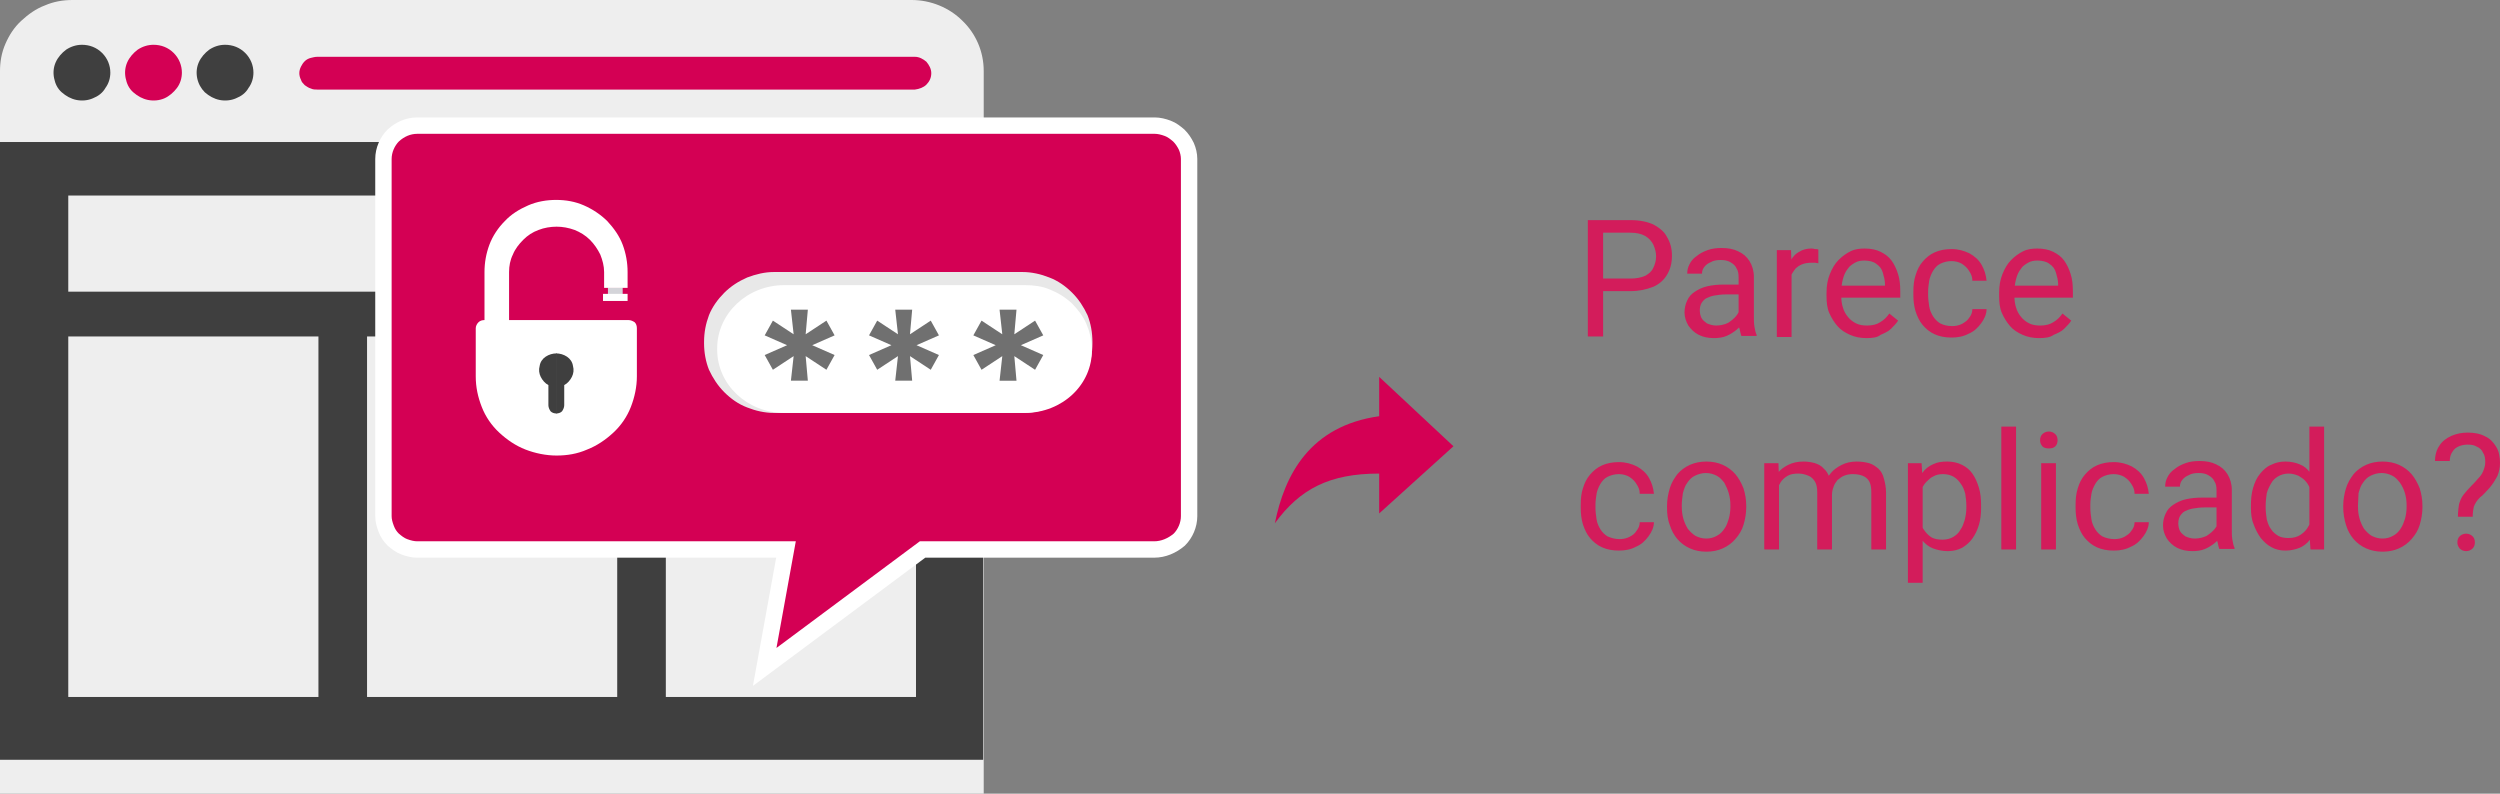<?xml version="1.0" encoding="utf-8"?>
<!-- Generator: Adobe Illustrator 24.0.0, SVG Export Plug-In . SVG Version: 6.00 Build 0)  -->
<svg version="1.1" id="Layer_1" xmlns="http://www.w3.org/2000/svg" xmlns:xlink="http://www.w3.org/1999/xlink" x="0px" y="0px"
	 viewBox="0 0 457.7 145.3" style="enable-background:new 0 0 457.7 145.3;" xml:space="preserve">
<rect x="0" y="0" width="457.7" height="145.3" fill="#808080" stroke="none"/>
<style type="text/css">
	.st0{fill:#EEEEEE;}
	.st1{fill:#3F3F3F;}
	.st2{fill:#D40054;}
	.st3{fill:none;stroke:#FFFFFF;stroke-width:3;}
	.st4{fill:#D4D4D9;}
	.st5{fill:#FFFFFF;}
	.st6{fill:#E8E8E8;}
	.st7{fill:#707070;}
	.st8{fill:#D31C5B;}
</style>
<path class="st0" d="M180.1,145.3H0V13c0-1.7,0.3-3.4,1-5c0.7-1.6,1.6-3,2.9-4.2S6.6,1.6,8.2,1c1.6-0.7,3.3-1,5.1-1h153.6
	c3.5,0,6.9,1.4,9.3,3.8c2.5,2.4,3.9,5.7,3.9,9.2V145.3z"/>
<path class="st1" d="M180,26H0v113.1h180V26z"/>
<path class="st0" d="M167.7,35.8H12.5v17.6h155.2V35.8z"/>
<path class="st0" d="M58.4,61.6H12.5v66h45.8V61.6z"/>
<path class="st0" d="M113,61.6H67.2v66H113V61.6z"/>
<path class="st0" d="M167.7,61.6h-45.8v66h45.8V61.6z"/>
<path class="st1" d="M20.2,13.3c0,1-0.3,2-0.9,2.8C18.8,17,18,17.6,17,18c-0.9,0.4-2,0.5-3,0.3c-1-0.2-1.9-0.7-2.7-1.4
	s-1.2-1.6-1.4-2.6c-0.2-1-0.1-2,0.3-2.9c0.4-0.9,1.1-1.7,1.9-2.3C13,8.5,14,8.2,15,8.2c1.4,0,2.7,0.5,3.7,1.5
	C19.7,10.7,20.2,12,20.2,13.3z"/>
<path class="st2" d="M33.3,13.3c0,1-0.3,2-0.9,2.8c-0.6,0.8-1.4,1.5-2.3,1.9c-0.9,0.4-2,0.5-3,0.3c-1-0.2-1.9-0.7-2.7-1.4
	s-1.2-1.6-1.4-2.6c-0.2-1-0.1-2,0.3-2.9c0.4-0.9,1.1-1.7,1.9-2.3c0.9-0.6,1.9-0.9,2.9-0.9c1.4,0,2.7,0.5,3.7,1.5
	C32.8,10.7,33.3,12,33.3,13.3z"/>
<path class="st1" d="M46.4,13.3c0,1-0.3,2-0.9,2.8C45,17,44.2,17.6,43.2,18c-0.9,0.4-2,0.5-3,0.3c-1-0.2-1.9-0.7-2.7-1.4
	c-0.7-0.7-1.2-1.6-1.4-2.6c-0.2-1-0.1-2,0.3-2.9c0.4-0.9,1.1-1.7,1.9-2.3c0.9-0.6,1.9-0.9,2.9-0.9c1.4,0,2.7,0.5,3.7,1.5
	C45.9,10.7,46.4,12,46.4,13.3z"/>
<path class="st2" d="M167.5,16.4H58.1c-0.4,0-0.8,0-1.2-0.2c-0.4-0.1-0.8-0.4-1.1-0.6c-0.3-0.3-0.6-0.6-0.7-1
	c-0.2-0.4-0.3-0.8-0.3-1.2c0-0.4,0.1-0.8,0.3-1.2c0.2-0.4,0.4-0.7,0.7-1c0.3-0.3,0.7-0.5,1.1-0.6c0.4-0.1,0.8-0.2,1.2-0.2h109.4
	c0.8,0,1.5,0.4,2.1,0.9c0.5,0.6,0.9,1.3,0.9,2.1c0,0.8-0.3,1.5-0.9,2.1C169.1,16,168.3,16.3,167.5,16.4z"/>
<path class="st2" d="M211.3,100.6h-42.4L140,122.1l3.9-21.5H76.4c-0.8,0-1.6-0.2-2.4-0.5c-0.8-0.3-1.4-0.8-2-1.3
	c-0.6-0.6-1-1.2-1.3-2s-0.5-1.5-0.5-2.3V29.1c0-1.6,0.7-3.2,1.8-4.3c1.2-1.1,2.7-1.8,4.4-1.8h135c0.8,0,1.6,0.2,2.4,0.5
	c0.8,0.3,1.4,0.8,2,1.3c0.6,0.6,1,1.2,1.4,2c0.3,0.7,0.5,1.5,0.5,2.3v65.4c0,1.6-0.7,3.2-1.8,4.3C214.6,99.9,213,100.6,211.3,100.6"
	/>
<path class="st3" d="M211.3,100.6h-42.4L140,122.1l3.9-21.5H76.4c-0.8,0-1.6-0.2-2.4-0.5c-0.8-0.3-1.4-0.8-2-1.3
	c-0.6-0.6-1-1.2-1.3-2s-0.5-1.5-0.5-2.3V29.1c0-1.6,0.7-3.2,1.8-4.3c1.2-1.1,2.7-1.8,4.4-1.8h135c0.8,0,1.6,0.2,2.4,0.5
	c0.8,0.3,1.4,0.8,2,1.3c0.6,0.6,1,1.2,1.4,2c0.3,0.7,0.5,1.5,0.5,2.3v65.4c0,1.6-0.7,3.2-1.8,4.3C214.6,99.9,213,100.6,211.3,100.6"
	/>
<path class="st4" d="M114,52.6h-2.7v1.3h2.7V52.6z"/>
<path class="st5" d="M114.9,53.8h-4.5v1.3h4.5V53.8z"/>
<path class="st5" d="M110.4,52.7h4.5v-2.9c0-1.7-0.3-3.4-0.9-5c-0.6-1.6-1.6-3-2.8-4.3c-1.2-1.2-2.7-2.2-4.3-2.9
	c-1.6-0.7-3.3-1-5.1-1c-1.7,0-3.5,0.3-5.1,1c-1.6,0.7-3.1,1.6-4.3,2.9c-1.2,1.2-2.2,2.7-2.8,4.3c-0.6,1.6-0.9,3.3-0.9,5v10h4.5v-10
	c0-1.1,0.2-2.2,0.7-3.2c0.4-1,1.1-1.9,1.9-2.7c0.8-0.8,1.7-1.4,2.8-1.8c1-0.4,2.2-0.6,3.3-0.6c1.1,0,2.2,0.2,3.3,0.6
	c1,0.4,2,1,2.8,1.8c0.8,0.8,1.4,1.7,1.9,2.7c0.4,1,0.7,2.1,0.7,3.2V52.7z"/>
<path class="st5" d="M101.9,83.4c-1.9,0-3.9-0.4-5.7-1.1c-1.8-0.7-3.4-1.8-4.8-3.1c-1.4-1.3-2.5-2.9-3.2-4.7
	c-0.7-1.8-1.1-3.6-1.1-5.6v-8.8c0-0.4,0.2-0.8,0.5-1.1c0.3-0.3,0.7-0.4,1.1-0.4h26.4c0.4,0,0.8,0.2,1.1,0.4c0.3,0.3,0.4,0.7,0.4,1.1
	v8.8c0,1.9-0.4,3.8-1.1,5.6c-0.7,1.8-1.8,3.4-3.2,4.7c-1.4,1.3-3,2.4-4.8,3.1C105.7,83.1,103.8,83.4,101.9,83.4"/>
<path class="st1" d="M101.9,64.7c-0.7,0-1.4,0.2-2,0.6c-0.6,0.4-1,1-1.1,1.7c-0.2,0.7-0.1,1.4,0.2,2c0.3,0.6,0.8,1.2,1.4,1.5v3.7
	c0,0.4,0.2,0.8,0.4,1.1c0.3,0.3,0.7,0.4,1.1,0.4V64.7z"/>
<path class="st1" d="M101.8,64.7c0.7,0,1.4,0.2,2,0.6c0.6,0.4,1,1,1.1,1.7c0.2,0.7,0.1,1.4-0.2,2c-0.3,0.6-0.8,1.2-1.4,1.5v3.7
	c0,0.4-0.2,0.8-0.4,1.1c-0.3,0.3-0.7,0.4-1.1,0.4V64.7z"/>
<path class="st6" d="M187.2,75.6h-45.5c-1.7,0-3.4-0.4-4.9-1c-1.6-0.6-3-1.6-4.2-2.8s-2.1-2.6-2.8-4.1c-0.6-1.5-0.9-3.2-0.9-4.8
	v-0.3c0-1.7,0.3-3.3,0.9-4.9c0.6-1.5,1.6-2.9,2.8-4.1c1.2-1.2,2.6-2.1,4.2-2.8c1.6-0.6,3.2-1,4.9-1h45.5c1.7,0,3.4,0.4,4.9,1
	c1.6,0.6,3,1.6,4.2,2.8c1.2,1.2,2.1,2.6,2.8,4.1c0.6,1.5,0.9,3.2,0.9,4.9v0.3c0,1.7-0.3,3.3-0.9,4.8c-0.6,1.5-1.6,2.9-2.8,4.1
	s-2.6,2.1-4.2,2.8C190.6,75.3,188.9,75.6,187.2,75.6z"/>
<path class="st5" d="M187.6,75.6h-44c-6.8,0-12.3-5.2-12.3-11.6v-0.2c0-6.4,5.5-11.6,12.3-11.6h44c1.6,0,3.2,0.2,4.6,0.8
	c1.5,0.6,2.8,1.4,4,2.5c1.1,1.1,2.1,2.4,2.7,3.8c0.6,1.4,1,3,1,4.5V64C200,70.4,194.5,75.6,187.6,75.6"/>
<path class="st7" d="M144.8,56.7h3.1l-0.4,4.5l3.8-2.5l1.5,2.7l-4.1,1.8l4.1,1.8l-1.5,2.7l-3.8-2.5l0.4,4.5h-3.1l0.5-4.5l-3.8,2.5
	L140,65l4.1-1.8l-4.1-1.8l1.5-2.7l3.8,2.5L144.8,56.7z"/>
<path class="st7" d="M163.9,56.7h3.1l-0.4,4.5l3.8-2.5l1.5,2.7l-4.1,1.8l4.1,1.8l-1.5,2.7l-3.8-2.5l0.4,4.5h-3.1l0.5-4.5l-3.8,2.5
	l-1.5-2.7l4.1-1.8l-4.1-1.8l1.5-2.7l3.8,2.5L163.9,56.7z"/>
<path class="st7" d="M183,56.7h3.1l-0.4,4.5l3.8-2.5l1.5,2.7l-4.1,1.8L191,65l-1.5,2.7l-3.8-2.5l0.4,4.5H183l0.5-4.5l-3.8,2.5
	l-1.5-2.7l4.1-1.8l-4.1-1.8l1.5-2.7l3.8,2.5L183,56.7z"/>
<path class="st2" d="M266.1,81.7L252.5,69v7.2c-12.7,1.8-17.3,10.7-19.1,19.6c4.6-6.3,10-9.1,19.1-9.1V94L266.1,81.7z"/>
<path class="st8" d="M298.5,53.3h-5.7V51h5.7c1.1,0,2-0.2,2.7-0.5c0.7-0.4,1.2-0.8,1.5-1.5c0.3-0.6,0.5-1.3,0.5-2.1
	c0-0.7-0.2-1.4-0.5-2.1c-0.3-0.6-0.8-1.2-1.5-1.6c-0.7-0.4-1.6-0.6-2.7-0.6h-5v19h-2.8V40.3h7.9c1.6,0,3,0.3,4.1,0.8
	c1.1,0.6,2,1.3,2.5,2.3c0.6,1,0.9,2.1,0.9,3.4c0,1.4-0.3,2.5-0.9,3.5c-0.6,1-1.4,1.7-2.5,2.2C301.4,53,300.1,53.3,298.5,53.3z
	 M318.3,58.9v-8.2c0-0.6-0.1-1.2-0.4-1.6c-0.2-0.5-0.6-0.8-1.1-1.1c-0.5-0.3-1.1-0.4-1.8-0.4c-0.7,0-1.3,0.1-1.8,0.4
	c-0.5,0.2-0.9,0.5-1.2,0.9c-0.3,0.4-0.4,0.8-0.4,1.2h-2.7c0-0.6,0.1-1.1,0.4-1.7s0.7-1.1,1.3-1.5c0.6-0.5,1.2-0.8,2-1.1
	c0.8-0.3,1.7-0.4,2.6-0.4c1.2,0,2.2,0.2,3,0.6c0.9,0.4,1.6,1,2.1,1.8c0.5,0.8,0.8,1.8,0.8,2.9v7.4c0,0.5,0,1.1,0.1,1.7
	c0.1,0.6,0.2,1.1,0.4,1.5v0.2h-2.8c-0.1-0.3-0.2-0.7-0.3-1.2C318.3,59.8,318.3,59.4,318.3,58.9z M318.8,52l0,1.9H316
	c-0.8,0-1.5,0.1-2.1,0.2c-0.6,0.1-1.1,0.3-1.5,0.5c-0.4,0.2-0.7,0.6-0.9,0.9c-0.2,0.4-0.3,0.8-0.3,1.3c0,0.5,0.1,1,0.3,1.4
	c0.2,0.4,0.6,0.7,1,1c0.5,0.2,1,0.4,1.7,0.4c0.8,0,1.6-0.2,2.2-0.5c0.6-0.4,1.1-0.8,1.5-1.3c0.4-0.5,0.6-1,0.6-1.5l1.2,1.3
	c-0.1,0.4-0.3,0.9-0.6,1.4c-0.3,0.5-0.7,1-1.2,1.4c-0.5,0.4-1.1,0.8-1.8,1.1c-0.7,0.3-1.5,0.4-2.3,0.4c-1.1,0-2-0.2-2.8-0.6
	c-0.8-0.4-1.4-1-1.9-1.7c-0.4-0.7-0.7-1.5-0.7-2.4c0-0.8,0.2-1.6,0.5-2.2c0.3-0.7,0.8-1.2,1.4-1.6c0.6-0.4,1.4-0.8,2.3-1
	c0.9-0.2,1.9-0.3,2.9-0.3H318.8z M328,48.3v13.4h-2.7V45.8h2.6L328,48.3z M332.9,45.7l0,2.5c-0.2,0-0.4-0.1-0.6-0.1
	c-0.2,0-0.4,0-0.7,0c-0.6,0-1.2,0.1-1.7,0.3c-0.5,0.2-0.9,0.5-1.2,0.8c-0.3,0.4-0.6,0.8-0.8,1.3c-0.2,0.5-0.3,1-0.4,1.6l-0.8,0.4
	c0-1,0.1-1.9,0.3-2.7c0.2-0.8,0.5-1.6,0.9-2.2c0.4-0.7,0.9-1.2,1.5-1.5c0.6-0.4,1.4-0.6,2.2-0.6c0.2,0,0.4,0,0.7,0.1
	C332.6,45.6,332.8,45.6,332.9,45.7z M341.7,61.9c-1.1,0-2.1-0.2-3-0.6c-0.9-0.4-1.7-0.9-2.3-1.6c-0.6-0.7-1.1-1.5-1.5-2.4
	s-0.5-2-0.5-3.1v-0.6c0-1.3,0.2-2.4,0.6-3.4c0.4-1,0.9-1.9,1.6-2.6c0.7-0.7,1.4-1.2,2.2-1.6c0.8-0.4,1.7-0.5,2.6-0.5
	c1.1,0,2.1,0.2,2.9,0.6c0.8,0.4,1.5,0.9,2,1.6c0.5,0.7,0.9,1.5,1.2,2.5c0.3,0.9,0.4,2,0.4,3.1v1.2H336v-2.2h9.1V52
	c0-0.7-0.2-1.4-0.4-2.1c-0.2-0.7-0.6-1.2-1.2-1.6c-0.5-0.4-1.3-0.6-2.2-0.6c-0.6,0-1.2,0.1-1.7,0.4c-0.5,0.3-1,0.6-1.3,1.1
	c-0.4,0.5-0.7,1.1-0.9,1.9c-0.2,0.7-0.3,1.6-0.3,2.5v0.6c0,0.8,0.1,1.5,0.3,2.1c0.2,0.7,0.5,1.2,0.9,1.7c0.4,0.5,0.9,0.9,1.5,1.2
	c0.6,0.3,1.3,0.4,2,0.4c1,0,1.8-0.2,2.4-0.6c0.7-0.4,1.2-0.9,1.7-1.6l1.6,1.3c-0.3,0.5-0.8,1-1.3,1.5c-0.5,0.5-1.2,0.8-1.9,1.1
	C343.7,61.8,342.8,61.9,341.7,61.9z M357.4,59.7c0.6,0,1.2-0.1,1.8-0.4c0.5-0.3,1-0.6,1.3-1.1c0.4-0.5,0.6-1,0.6-1.6h2.6
	c0,0.9-0.4,1.8-1,2.6c-0.6,0.8-1.3,1.5-2.3,1.9c-0.9,0.5-2,0.7-3.1,0.7c-1.2,0-2.2-0.2-3.1-0.6c-0.9-0.4-1.6-1-2.2-1.7
	c-0.6-0.7-1-1.6-1.3-2.5c-0.3-1-0.4-2-0.4-3v-0.6c0-1.1,0.1-2.1,0.4-3c0.3-1,0.7-1.8,1.3-2.5c0.6-0.7,1.3-1.3,2.2-1.7
	c0.9-0.4,1.9-0.6,3.1-0.6c1.2,0,2.3,0.3,3.3,0.8c0.9,0.5,1.7,1.2,2.2,2.1c0.5,0.9,0.8,1.8,0.9,2.9h-2.6c0-0.7-0.2-1.2-0.6-1.8
	c-0.3-0.5-0.7-0.9-1.3-1.3c-0.5-0.3-1.2-0.5-1.9-0.5c-0.8,0-1.5,0.2-2.1,0.5c-0.6,0.3-1,0.8-1.3,1.3c-0.3,0.5-0.6,1.2-0.7,1.8
	c-0.1,0.7-0.2,1.3-0.2,2V54c0,0.7,0.1,1.4,0.2,2.1c0.1,0.7,0.4,1.3,0.7,1.8c0.3,0.5,0.8,1,1.3,1.3C355.8,59.5,356.5,59.7,357.4,59.7
	z M373.3,61.9c-1.1,0-2.1-0.2-3-0.6c-0.9-0.4-1.7-0.9-2.3-1.6c-0.6-0.7-1.1-1.5-1.5-2.4s-0.5-2-0.5-3.1v-0.6c0-1.3,0.2-2.4,0.6-3.4
	c0.4-1,0.9-1.9,1.6-2.6c0.7-0.7,1.4-1.2,2.2-1.6c0.8-0.4,1.7-0.5,2.6-0.5c1.1,0,2.1,0.2,2.9,0.6c0.8,0.4,1.5,0.9,2,1.6
	c0.5,0.7,0.9,1.5,1.2,2.5c0.3,0.9,0.4,2,0.4,3.1v1.2h-11.8v-2.2h9.1V52c0-0.7-0.2-1.4-0.4-2.1c-0.2-0.7-0.6-1.2-1.2-1.6
	c-0.5-0.4-1.3-0.6-2.2-0.6c-0.6,0-1.2,0.1-1.7,0.4c-0.5,0.3-1,0.6-1.3,1.1c-0.4,0.5-0.7,1.1-0.9,1.9c-0.2,0.7-0.3,1.6-0.3,2.5v0.6
	c0,0.8,0.1,1.5,0.3,2.1c0.2,0.7,0.5,1.2,0.9,1.7c0.4,0.5,0.9,0.9,1.5,1.2c0.6,0.3,1.3,0.4,2,0.4c1,0,1.8-0.2,2.4-0.6
	c0.7-0.4,1.2-0.9,1.7-1.6l1.6,1.3c-0.3,0.5-0.8,1-1.3,1.5c-0.5,0.5-1.2,0.8-1.9,1.1C375.3,61.8,374.4,61.9,373.3,61.9z M296.5,98.7
	c0.6,0,1.2-0.1,1.8-0.4s1-0.6,1.3-1.1c0.4-0.5,0.6-1,0.6-1.6h2.6c0,0.9-0.4,1.8-1,2.6c-0.6,0.8-1.3,1.5-2.3,1.9
	c-0.9,0.5-2,0.7-3.1,0.7c-1.2,0-2.2-0.2-3.1-0.6c-0.9-0.4-1.6-1-2.2-1.7c-0.6-0.7-1-1.6-1.3-2.5c-0.3-1-0.4-2-0.4-3v-0.6
	c0-1.1,0.1-2.1,0.4-3c0.3-1,0.7-1.8,1.3-2.5c0.6-0.7,1.3-1.3,2.2-1.7c0.9-0.4,1.9-0.6,3.1-0.6c1.2,0,2.3,0.3,3.3,0.8
	c0.9,0.5,1.7,1.2,2.2,2.1c0.5,0.9,0.8,1.8,0.9,2.9h-2.6c0-0.7-0.2-1.2-0.6-1.8c-0.3-0.5-0.7-0.9-1.3-1.3c-0.5-0.3-1.2-0.5-1.9-0.5
	c-0.8,0-1.5,0.2-2.1,0.5c-0.6,0.3-1,0.8-1.3,1.3c-0.3,0.5-0.6,1.2-0.7,1.8c-0.1,0.7-0.2,1.3-0.2,2V93c0,0.7,0.1,1.4,0.2,2.1
	c0.1,0.7,0.4,1.3,0.7,1.8c0.3,0.5,0.8,1,1.3,1.3C295,98.5,295.7,98.7,296.5,98.7z M305.2,92.9v-0.3c0-1.1,0.2-2.2,0.5-3.2
	c0.3-1,0.8-1.8,1.4-2.6c0.6-0.7,1.4-1.3,2.3-1.7c0.9-0.4,1.9-0.6,3-0.6c1.1,0,2.1,0.2,3,0.6c0.9,0.4,1.7,1,2.3,1.7
	c0.6,0.7,1.1,1.6,1.5,2.6c0.3,1,0.5,2,0.5,3.2v0.3c0,1.1-0.2,2.2-0.5,3.2c-0.3,1-0.8,1.8-1.5,2.6c-0.6,0.7-1.4,1.3-2.3,1.7
	c-0.9,0.4-1.9,0.6-3,0.6c-1.1,0-2.1-0.2-3-0.6c-0.9-0.4-1.7-1-2.3-1.7c-0.6-0.7-1.1-1.6-1.4-2.6C305.3,95.1,305.2,94,305.2,92.9z
	 M307.9,92.5v0.3c0,0.8,0.1,1.5,0.3,2.2c0.2,0.7,0.5,1.3,0.8,1.8c0.4,0.5,0.9,1,1.4,1.3c0.6,0.3,1.2,0.5,2,0.5
	c0.7,0,1.4-0.2,1.9-0.5c0.6-0.3,1-0.7,1.4-1.3c0.4-0.5,0.6-1.2,0.8-1.8c0.2-0.7,0.3-1.5,0.3-2.2v-0.3c0-0.8-0.1-1.5-0.3-2.2
	c-0.2-0.7-0.5-1.3-0.8-1.9c-0.4-0.5-0.8-1-1.4-1.3c-0.6-0.3-1.2-0.5-2-0.5c-0.7,0-1.4,0.2-2,0.5c-0.6,0.3-1,0.7-1.4,1.3
	c-0.4,0.5-0.6,1.2-0.8,1.9C308,91,307.9,91.8,307.9,92.5z M325.7,87.9v12.7H323V84.8h2.6L325.7,87.9z M325.1,92.1l-1.3,0
	c0-1.1,0.2-2.1,0.4-3c0.3-0.9,0.7-1.7,1.2-2.4c0.5-0.7,1.2-1.2,2-1.6c0.8-0.4,1.7-0.6,2.8-0.6c0.7,0,1.4,0.1,2.1,0.3
	c0.6,0.2,1.2,0.5,1.6,1c0.5,0.4,0.8,1,1.1,1.7c0.3,0.7,0.4,1.6,0.4,2.5v10.6h-2.7V90.2c0-0.8-0.1-1.5-0.4-2
	c-0.3-0.5-0.7-0.9-1.2-1.1c-0.5-0.2-1.1-0.4-1.8-0.4c-0.8,0-1.5,0.1-2,0.4c-0.5,0.3-1,0.7-1.3,1.2c-0.3,0.5-0.6,1.1-0.7,1.7
	C325.2,90.7,325.1,91.4,325.1,92.1z M335.4,90.6l-1.8,0.6c0-0.9,0.2-1.7,0.4-2.5c0.3-0.8,0.7-1.5,1.2-2.1c0.5-0.6,1.2-1.1,2-1.5
	c0.8-0.4,1.7-0.6,2.7-0.6c0.8,0,1.6,0.1,2.3,0.3c0.7,0.2,1.2,0.6,1.7,1c0.5,0.5,0.8,1,1,1.8c0.2,0.7,0.4,1.6,0.4,2.6v10.4h-2.7V90.2
	c0-0.9-0.1-1.6-0.4-2.1c-0.3-0.5-0.7-0.8-1.2-1c-0.5-0.2-1.1-0.3-1.8-0.3c-0.6,0-1.1,0.1-1.6,0.3c-0.5,0.2-0.8,0.5-1.2,0.8
	c-0.3,0.4-0.6,0.8-0.7,1.2C335.5,89.6,335.4,90.1,335.4,90.6z M352,87.8v18.9h-2.7V84.8h2.5L352,87.8z M362.7,92.6v0.3
	c0,1.2-0.1,2.2-0.4,3.2c-0.3,1-0.7,1.8-1.2,2.5c-0.5,0.7-1.2,1.3-1.9,1.7c-0.8,0.4-1.6,0.6-2.6,0.6c-1,0-1.9-0.2-2.7-0.5
	c-0.8-0.3-1.4-0.8-2-1.5c-0.5-0.6-1-1.4-1.3-2.3c-0.3-0.9-0.5-1.9-0.6-3V92c0.1-1.2,0.3-2.2,0.7-3.1c0.3-0.9,0.7-1.7,1.3-2.4
	c0.5-0.7,1.2-1.2,1.9-1.5c0.8-0.4,1.6-0.5,2.6-0.5s1.9,0.2,2.7,0.6c0.8,0.4,1.4,0.9,1.9,1.6c0.5,0.7,0.9,1.6,1.2,2.6
	C362.6,90.3,362.7,91.3,362.7,92.6z M360,92.9v-0.3c0-0.8-0.1-1.5-0.2-2.2c-0.2-0.7-0.4-1.3-0.8-1.8c-0.3-0.5-0.8-1-1.3-1.3
	c-0.5-0.3-1.2-0.5-1.9-0.5c-0.7,0-1.3,0.1-1.8,0.4c-0.5,0.2-0.9,0.6-1.3,1c-0.4,0.4-0.6,0.8-0.9,1.3c-0.2,0.5-0.4,1-0.5,1.6v3.8
	c0.2,0.7,0.5,1.3,0.8,1.9c0.4,0.6,0.8,1.1,1.4,1.5c0.6,0.4,1.3,0.5,2.2,0.5c0.7,0,1.4-0.2,1.9-0.5c0.5-0.3,1-0.7,1.3-1.3
	c0.4-0.5,0.6-1.2,0.8-1.8C359.9,94.4,360,93.7,360,92.9z M369.1,78.1v22.5h-2.7V78.1H369.1z M376.4,84.8v15.8h-2.7V84.8H376.4z
	 M373.5,80.6c0-0.4,0.1-0.8,0.4-1.1c0.3-0.3,0.7-0.5,1.2-0.5c0.5,0,0.9,0.2,1.2,0.5c0.3,0.3,0.4,0.7,0.4,1.1c0,0.4-0.1,0.8-0.4,1.1
	c-0.3,0.3-0.7,0.4-1.2,0.4c-0.5,0-0.9-0.1-1.2-0.4C373.6,81.3,373.5,81,373.5,80.6z M387.1,98.7c0.6,0,1.2-0.1,1.8-0.4
	c0.5-0.3,1-0.6,1.3-1.1c0.4-0.5,0.6-1,0.6-1.6h2.6c0,0.9-0.4,1.8-1,2.6c-0.6,0.8-1.3,1.5-2.3,1.9c-0.9,0.5-2,0.7-3.1,0.7
	c-1.2,0-2.2-0.2-3.1-0.6c-0.9-0.4-1.6-1-2.2-1.7c-0.6-0.7-1-1.6-1.3-2.5c-0.3-1-0.4-2-0.4-3v-0.6c0-1.1,0.1-2.1,0.4-3
	c0.3-1,0.7-1.8,1.3-2.5c0.6-0.7,1.3-1.3,2.2-1.7c0.9-0.4,1.9-0.6,3.1-0.6c1.2,0,2.3,0.3,3.3,0.8c0.9,0.5,1.7,1.2,2.2,2.1
	c0.5,0.9,0.8,1.8,0.9,2.9h-2.6c0-0.7-0.2-1.2-0.6-1.8c-0.3-0.5-0.7-0.9-1.3-1.3c-0.5-0.3-1.2-0.5-1.9-0.5c-0.8,0-1.5,0.2-2.1,0.5
	c-0.6,0.3-1,0.8-1.3,1.3c-0.3,0.5-0.6,1.2-0.7,1.8c-0.1,0.7-0.2,1.3-0.2,2V93c0,0.7,0.1,1.4,0.2,2.1c0.1,0.7,0.4,1.3,0.7,1.8
	c0.3,0.5,0.8,1,1.3,1.3C385.5,98.5,386.3,98.7,387.1,98.7z M405.8,97.9v-8.2c0-0.6-0.1-1.2-0.4-1.6c-0.2-0.5-0.6-0.8-1.1-1.1
	c-0.5-0.3-1.1-0.4-1.8-0.4c-0.7,0-1.3,0.1-1.8,0.4c-0.5,0.2-0.9,0.5-1.2,0.9c-0.3,0.4-0.4,0.8-0.4,1.2h-2.7c0-0.6,0.1-1.1,0.4-1.7
	c0.3-0.6,0.7-1.1,1.3-1.5c0.6-0.5,1.2-0.8,2-1.1c0.8-0.3,1.7-0.4,2.6-0.4c1.2,0,2.2,0.2,3,0.6c0.9,0.4,1.6,1,2.1,1.8
	c0.5,0.8,0.8,1.8,0.8,2.9v7.4c0,0.5,0,1.1,0.1,1.7c0.1,0.6,0.2,1.1,0.4,1.5v0.2h-2.8c-0.1-0.3-0.2-0.7-0.3-1.2
	C405.8,98.8,405.8,98.4,405.8,97.9z M406.3,91l0,1.9h-2.7c-0.8,0-1.5,0.1-2.1,0.2c-0.6,0.1-1.1,0.3-1.5,0.5
	c-0.4,0.2-0.7,0.6-0.9,0.9c-0.2,0.4-0.3,0.8-0.3,1.3c0,0.5,0.1,1,0.3,1.4c0.2,0.4,0.6,0.7,1,1c0.5,0.2,1,0.4,1.7,0.4
	c0.8,0,1.6-0.2,2.2-0.5c0.6-0.4,1.1-0.8,1.5-1.3c0.4-0.5,0.6-1,0.6-1.5l1.2,1.3c-0.1,0.4-0.3,0.9-0.6,1.4c-0.3,0.5-0.7,1-1.2,1.4
	c-0.5,0.4-1.1,0.8-1.8,1.1c-0.7,0.3-1.5,0.4-2.3,0.4c-1.1,0-2-0.2-2.8-0.6c-0.8-0.4-1.4-1-1.9-1.7c-0.4-0.7-0.7-1.5-0.7-2.4
	c0-0.8,0.2-1.6,0.5-2.2c0.3-0.7,0.8-1.2,1.4-1.6c0.6-0.4,1.4-0.8,2.3-1c0.9-0.2,1.9-0.3,2.9-0.3H406.3z M422.8,97.5V78.1h2.7v22.5
	H423L422.8,97.5z M412.1,92.9v-0.3c0-1.2,0.1-2.3,0.4-3.3c0.3-1,0.7-1.9,1.3-2.6c0.6-0.7,1.2-1.3,2-1.6c0.8-0.4,1.6-0.6,2.6-0.6
	c1,0,1.9,0.2,2.6,0.5c0.8,0.3,1.4,0.8,1.9,1.5c0.5,0.7,0.9,1.4,1.2,2.4c0.3,0.9,0.5,2,0.6,3.1v1.3c-0.1,1.2-0.3,2.2-0.6,3.1
	c-0.3,0.9-0.7,1.7-1.2,2.4c-0.5,0.7-1.2,1.2-1.9,1.5c-0.8,0.3-1.6,0.5-2.6,0.5c-0.9,0-1.8-0.2-2.5-0.6c-0.8-0.4-1.4-1-2-1.7
	c-0.5-0.7-1-1.6-1.3-2.5C412.2,95.1,412.1,94,412.1,92.9z M414.8,92.6v0.3c0,0.8,0.1,1.5,0.2,2.2c0.2,0.7,0.4,1.3,0.8,1.8
	c0.3,0.5,0.8,0.9,1.3,1.2c0.5,0.3,1.2,0.4,1.9,0.4c0.9,0,1.6-0.2,2.2-0.6c0.6-0.4,1.1-0.9,1.4-1.5c0.4-0.6,0.6-1.3,0.8-2V91
	c-0.1-0.5-0.3-1.1-0.5-1.6c-0.2-0.5-0.5-1-0.8-1.3c-0.3-0.4-0.8-0.7-1.3-1c-0.5-0.2-1.1-0.4-1.8-0.4c-0.7,0-1.4,0.2-1.9,0.5
	c-0.5,0.3-1,0.7-1.3,1.3c-0.3,0.5-0.6,1.1-0.8,1.8C414.9,91,414.8,91.8,414.8,92.6z M429,92.9v-0.3c0-1.1,0.2-2.2,0.5-3.2
	c0.3-1,0.8-1.8,1.4-2.6c0.6-0.7,1.4-1.3,2.3-1.7c0.9-0.4,1.9-0.6,3-0.6c1.1,0,2.1,0.2,3,0.6c0.9,0.4,1.7,1,2.3,1.7
	c0.6,0.7,1.1,1.6,1.5,2.6c0.3,1,0.5,2,0.5,3.2v0.3c0,1.1-0.2,2.2-0.5,3.2c-0.3,1-0.8,1.8-1.5,2.6c-0.6,0.7-1.4,1.3-2.3,1.7
	c-0.9,0.4-1.9,0.6-3,0.6c-1.1,0-2.1-0.2-3-0.6c-0.9-0.4-1.7-1-2.3-1.7c-0.6-0.7-1.1-1.6-1.4-2.6C429.2,95.1,429,94,429,92.9z
	 M431.7,92.5v0.3c0,0.8,0.1,1.5,0.3,2.2c0.2,0.7,0.5,1.3,0.8,1.8c0.4,0.5,0.9,1,1.4,1.3c0.6,0.3,1.2,0.5,2,0.5
	c0.7,0,1.4-0.2,1.9-0.5c0.6-0.3,1-0.7,1.4-1.3s0.6-1.2,0.8-1.8c0.2-0.7,0.3-1.5,0.3-2.2v-0.3c0-0.8-0.1-1.5-0.3-2.2
	c-0.2-0.7-0.5-1.3-0.9-1.9c-0.4-0.5-0.8-1-1.4-1.3c-0.6-0.3-1.2-0.5-2-0.5c-0.7,0-1.4,0.2-2,0.5c-0.6,0.3-1,0.7-1.4,1.3
	c-0.4,0.5-0.6,1.2-0.8,1.9C431.8,91,431.7,91.8,431.7,92.5z M452.7,94.6H450c0-0.9,0.1-1.7,0.2-2.3c0.2-0.6,0.4-1.2,0.8-1.7
	c0.4-0.5,0.9-1.1,1.5-1.7c0.5-0.5,0.9-0.9,1.2-1.3c0.4-0.4,0.7-0.8,0.9-1.3c0.2-0.5,0.4-1,0.4-1.7c0-0.7-0.1-1.3-0.4-1.7
	c-0.2-0.5-0.6-0.9-1.1-1.1c-0.5-0.3-1-0.4-1.7-0.4c-0.6,0-1.1,0.1-1.6,0.3c-0.5,0.2-0.9,0.5-1.2,1c-0.3,0.4-0.5,1-0.5,1.7h-2.7
	c0-1.1,0.3-2.1,0.8-2.8c0.5-0.8,1.3-1.4,2.2-1.8c0.9-0.4,1.9-0.6,3-0.6c1.2,0,2.3,0.2,3.2,0.7c0.9,0.4,1.5,1.1,2,1.9
	c0.5,0.8,0.7,1.8,0.7,3c0,0.9-0.2,1.7-0.5,2.4c-0.4,0.7-0.8,1.4-1.4,2.1c-0.6,0.6-1.1,1.3-1.8,1.8c-0.5,0.5-0.9,1.1-1.1,1.7
	C452.8,93.2,452.7,93.9,452.7,94.6z M449.9,99.3c0-0.4,0.1-0.8,0.4-1.1c0.3-0.3,0.7-0.5,1.2-0.5c0.5,0,0.9,0.2,1.2,0.5
	c0.3,0.3,0.4,0.7,0.4,1.1c0,0.4-0.1,0.8-0.4,1.1c-0.3,0.3-0.7,0.5-1.2,0.5c-0.5,0-0.9-0.2-1.2-0.5C450,100,449.9,99.7,449.9,99.3z"
	/>
</svg>
